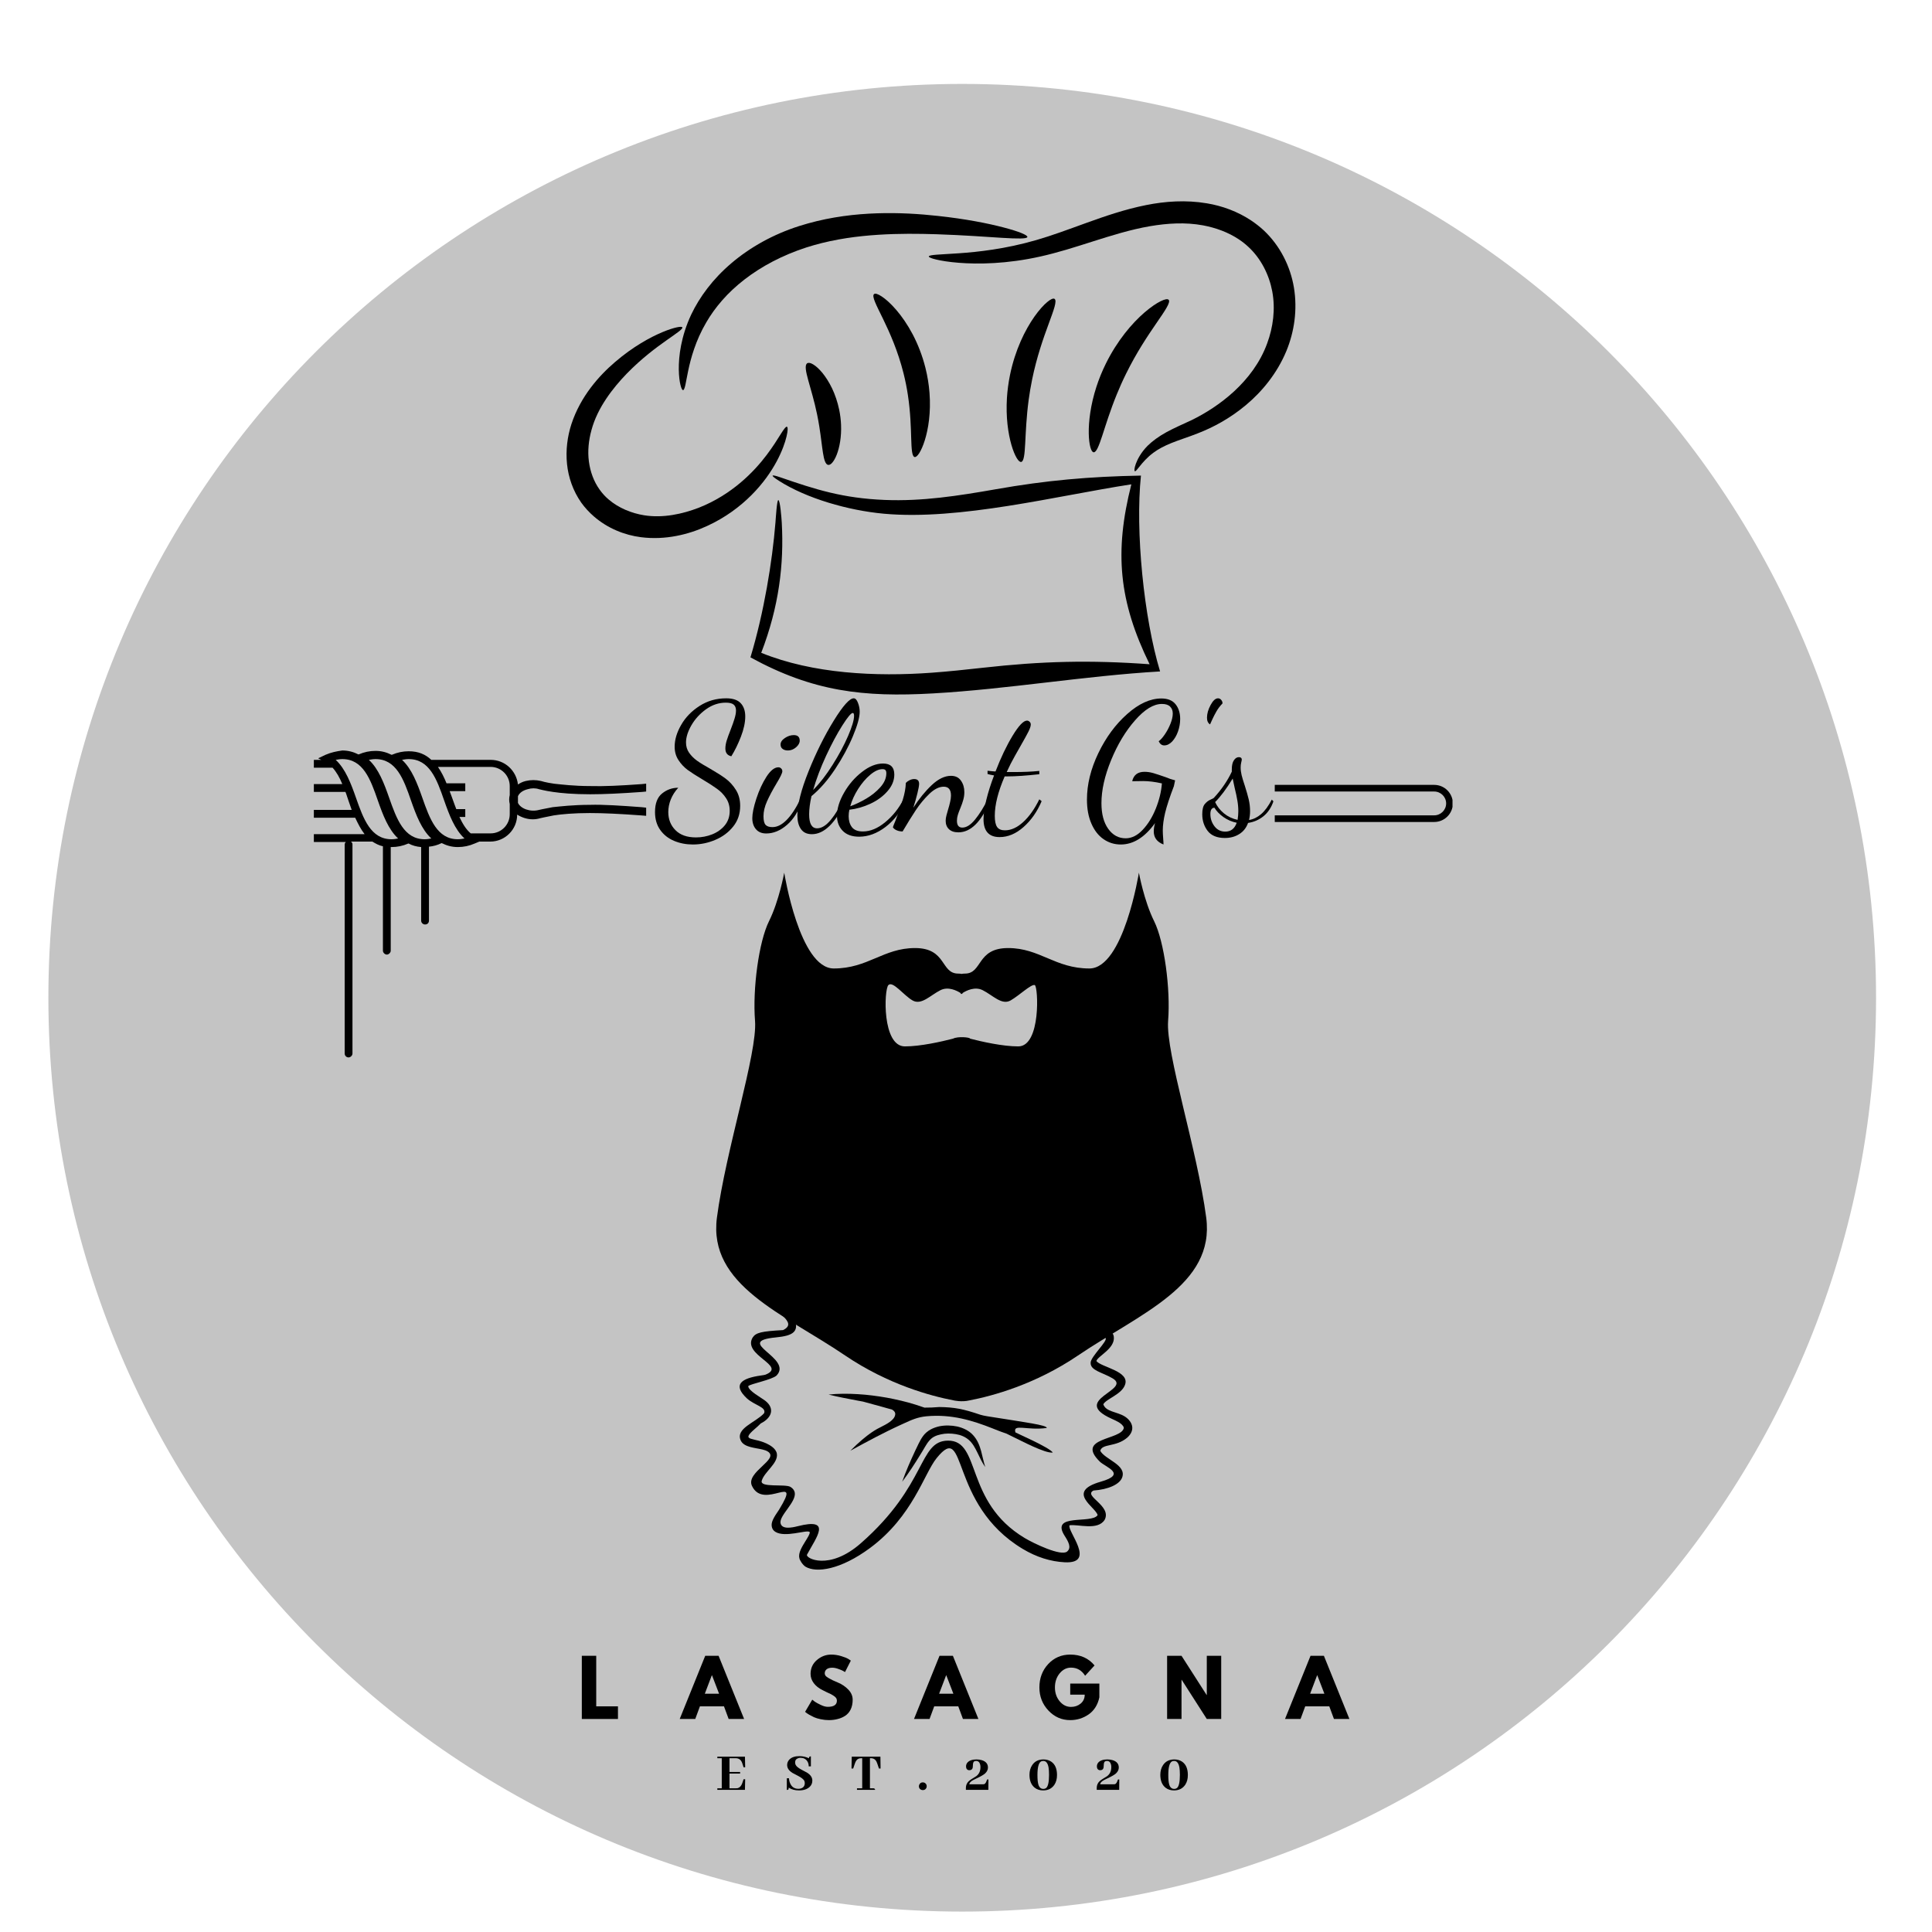 <svg xmlns="http://www.w3.org/2000/svg" xmlns:xlink="http://www.w3.org/1999/xlink" width="375" viewBox="0 0 375 375" height="375" version="1.0"><defs><clipPath id="g"><path d="M 139.016 169.309 L 234.266 169.309 L 234.266 272 L 139.016 272 Z M 139.016 169.309"/></clipPath><clipPath id="t"><path d="M 60.918 145.457 L 125.418 145.457 L 125.418 205.457 L 60.918 205.457 Z M 60.918 145.457"/></clipPath><clipPath id="u"><path d="M 180 39 L 251.504 39 L 251.504 92 L 180 92 Z M 180 39"/></clipPath><clipPath id="v"><path d="M 109.754 63 L 153 63 L 153 105 L 109.754 105 Z M 109.754 63"/></clipPath><clipPath id="w"><path d="M 247.43 149.281 L 281.93 149.281 L 281.93 163 L 247.43 163 Z M 247.43 149.281"/></clipPath><clipPath id="x"><path d="M 160 270 L 205 270 L 205 282 L 160 282 Z M 160 270"/></clipPath><clipPath id="y"><path d="M 154.871 229.461 L 228.871 254.117 L 206.586 321 L 132.586 296.348 Z M 154.871 229.461"/></clipPath><clipPath id="z"><path d="M 113.73 181.664 L 238.965 223.391 L 206.484 320.871 L 81.254 279.148 Z M 113.73 181.664"/></clipPath><clipPath id="A"><path d="M 143 249 L 220 249 L 220 305 L 143 305 Z M 143 249"/></clipPath><clipPath id="B"><path d="M 154.871 229.461 L 228.871 254.117 L 206.586 321 L 132.586 296.348 Z M 154.871 229.461"/></clipPath><clipPath id="C"><path d="M 113.73 181.664 L 238.965 223.391 L 206.484 320.871 L 81.254 279.148 Z M 113.73 181.664"/></clipPath><clipPath id="D"><path d="M 155.508 230.809 L 228.391 255.09 L 206.453 320.934 L 133.57 296.652 Z M 155.508 230.809"/></clipPath><clipPath id="E"><path d="M 155.508 230.809 L 228.371 255.082 L 206.453 320.871 L 133.59 296.594 Z M 155.508 230.809"/></clipPath><clipPath id="F"><path d="M 175 276 L 192 276 L 192 288 L 175 288 Z M 175 276"/></clipPath><clipPath id="G"><path d="M 154.871 229.461 L 228.871 254.117 L 206.586 321 L 132.586 296.348 Z M 154.871 229.461"/></clipPath><clipPath id="H"><path d="M 113.73 181.664 L 238.965 223.391 L 206.484 320.871 L 81.254 279.148 Z M 113.73 181.664"/></clipPath><clipPath id="I"><path d="M 132 229 L 180 229 L 180 272 L 132 272 Z M 132 229"/></clipPath><clipPath id="J"><path d="M 154.871 229.461 L 228.871 254.117 L 206.586 321 L 132.586 296.348 Z M 154.871 229.461"/></clipPath><clipPath id="K"><path d="M 113.73 181.664 L 238.965 223.391 L 206.484 320.871 L 81.254 279.148 Z M 113.73 181.664"/></clipPath><clipPath id="L"><path d="M 134 230 L 154 230 L 154 250 L 134 250 Z M 134 230"/></clipPath><clipPath id="M"><path d="M 154.871 229.461 L 228.871 254.117 L 206.586 321 L 132.586 296.348 Z M 154.871 229.461"/></clipPath><clipPath id="N"><path d="M 113.73 181.664 L 238.965 223.391 L 206.484 320.871 L 81.254 279.148 Z M 113.73 181.664"/></clipPath><clipPath id="O"><path d="M 132 229 L 148 229 L 148 235 L 132 235 Z M 132 229"/></clipPath><clipPath id="P"><path d="M 154.871 229.461 L 228.871 254.117 L 206.586 321 L 132.586 296.348 Z M 154.871 229.461"/></clipPath><clipPath id="Q"><path d="M 113.73 181.664 L 238.965 223.391 L 206.484 320.871 L 81.254 279.148 Z M 113.73 181.664"/></clipPath><g id="b"><path d="M 3.688 -12.266 L 3.688 -2.453 L 7.906 -2.453 L 7.906 0 L 0.891 0 L 0.891 -12.266 Z M 3.688 -12.266"/></g><g id="c"><path d="M 7.125 -12.266 L 12.078 0 L 9.078 0 L 8.172 -2.453 L 3.5 -2.453 L 2.594 0 L -0.422 0 L 4.531 -12.266 Z M 7.219 -4.906 L 5.844 -8.484 L 5.812 -8.484 L 4.453 -4.906 Z M 7.219 -4.906"/></g><g id="d"><path d="M 5.422 -12.5 C 6.078 -12.5 6.723 -12.398 7.359 -12.203 C 7.992 -12.016 8.469 -11.82 8.781 -11.625 L 9.219 -11.328 L 8.094 -9.109 C 8 -9.16 7.875 -9.234 7.719 -9.328 C 7.562 -9.422 7.266 -9.547 6.828 -9.703 C 6.391 -9.867 5.984 -9.953 5.609 -9.953 C 5.141 -9.953 4.781 -9.852 4.531 -9.656 C 4.281 -9.457 4.156 -9.188 4.156 -8.844 C 4.156 -8.676 4.211 -8.52 4.328 -8.375 C 4.441 -8.238 4.645 -8.086 4.938 -7.922 C 5.227 -7.754 5.484 -7.617 5.703 -7.516 C 5.922 -7.422 6.254 -7.273 6.703 -7.078 C 7.504 -6.742 8.18 -6.285 8.734 -5.703 C 9.297 -5.117 9.578 -4.461 9.578 -3.734 C 9.578 -3.023 9.453 -2.406 9.203 -1.875 C 8.953 -1.352 8.602 -0.941 8.156 -0.641 C 7.719 -0.348 7.227 -0.133 6.688 0 C 6.156 0.145 5.578 0.219 4.953 0.219 C 4.422 0.219 3.895 0.16 3.375 0.047 C 2.863 -0.055 2.43 -0.188 2.078 -0.344 C 1.734 -0.508 1.422 -0.672 1.141 -0.828 C 0.867 -0.992 0.664 -1.129 0.531 -1.234 L 0.344 -1.391 L 1.734 -3.75 C 1.859 -3.645 2.023 -3.516 2.234 -3.359 C 2.441 -3.211 2.812 -3.008 3.344 -2.75 C 3.875 -2.488 4.344 -2.359 4.75 -2.359 C 5.926 -2.359 6.516 -2.758 6.516 -3.562 C 6.516 -3.738 6.473 -3.895 6.391 -4.031 C 6.305 -4.176 6.156 -4.32 5.938 -4.469 C 5.727 -4.613 5.539 -4.727 5.375 -4.812 C 5.207 -4.895 4.938 -5.02 4.562 -5.188 C 4.195 -5.363 3.926 -5.5 3.75 -5.594 C 3.008 -5.957 2.43 -6.414 2.016 -6.969 C 1.609 -7.52 1.406 -8.113 1.406 -8.75 C 1.406 -9.844 1.812 -10.738 2.625 -11.438 C 3.445 -12.145 4.379 -12.5 5.422 -12.5 Z M 5.422 -12.5"/></g><g id="e"><path d="M 11.984 -6.875 L 11.984 -4.203 C 11.672 -2.742 10.977 -1.641 9.906 -0.891 C 8.832 -0.148 7.641 0.219 6.328 0.219 C 4.672 0.219 3.258 -0.398 2.094 -1.641 C 0.926 -2.879 0.344 -4.375 0.344 -6.125 C 0.344 -7.914 0.91 -9.426 2.047 -10.656 C 3.191 -11.883 4.617 -12.5 6.328 -12.5 C 8.316 -12.5 9.891 -11.797 11.047 -10.391 L 9.219 -8.391 C 8.562 -9.441 7.648 -9.969 6.484 -9.969 C 5.617 -9.969 4.879 -9.594 4.266 -8.844 C 3.66 -8.094 3.359 -7.188 3.359 -6.125 C 3.359 -5.082 3.66 -4.191 4.266 -3.453 C 4.879 -2.711 5.617 -2.344 6.484 -2.344 C 7.203 -2.344 7.82 -2.555 8.344 -2.984 C 8.875 -3.422 9.141 -4 9.141 -4.719 L 6.328 -4.719 L 6.328 -6.875 Z M 11.984 -6.875"/></g><g id="f"><path d="M 3.688 -7.609 L 3.688 0 L 0.891 0 L 0.891 -12.266 L 3.688 -12.266 L 8.562 -4.656 L 8.594 -4.656 L 8.594 -12.266 L 11.391 -12.266 L 11.391 0 L 8.594 0 L 3.719 -7.609 Z M 3.688 -7.609"/></g><g id="h"><path d="M 7.141 3.062 C 5.828 3.062 4.609 2.828 3.484 2.359 C 2.359 1.891 1.457 1.176 0.781 0.219 C 0.113 -0.727 -0.219 -1.879 -0.219 -3.234 C -0.219 -4.898 0.238 -6.102 1.156 -6.844 C 2.07 -7.582 3.117 -7.953 4.297 -7.953 C 3.66 -7.266 3.176 -6.508 2.844 -5.688 C 2.52 -4.875 2.359 -4.055 2.359 -3.234 C 2.359 -1.828 2.82 -0.656 3.75 0.281 C 4.676 1.219 6.004 1.688 7.734 1.688 C 8.836 1.688 9.883 1.488 10.875 1.094 C 11.875 0.695 12.691 0.113 13.328 -0.656 C 13.961 -1.438 14.281 -2.367 14.281 -3.453 C 14.281 -4.391 14.047 -5.211 13.578 -5.922 C 13.109 -6.641 12.52 -7.25 11.812 -7.75 C 11.113 -8.258 10.176 -8.863 9 -9.562 C 7.801 -10.27 6.844 -10.883 6.125 -11.406 C 5.414 -11.938 4.816 -12.578 4.328 -13.328 C 3.836 -14.078 3.594 -14.941 3.594 -15.922 C 3.594 -17.285 4.016 -18.695 4.859 -20.156 C 5.703 -21.625 6.891 -22.848 8.422 -23.828 C 9.953 -24.816 11.68 -25.312 13.609 -25.312 C 14.898 -25.312 15.836 -24.992 16.422 -24.359 C 17.004 -23.734 17.297 -22.879 17.297 -21.797 C 17.297 -20.629 17.016 -19.316 16.453 -17.859 C 15.891 -16.41 15.27 -15.145 14.594 -14.062 C 13.82 -14.227 13.438 -14.734 13.438 -15.578 C 13.438 -16.023 13.52 -16.531 13.688 -17.094 C 13.863 -17.656 14.117 -18.359 14.453 -19.203 C 14.805 -20.109 15.066 -20.848 15.234 -21.422 C 15.41 -22.004 15.5 -22.516 15.5 -22.953 C 15.5 -23.453 15.352 -23.828 15.062 -24.078 C 14.77 -24.336 14.258 -24.469 13.531 -24.469 C 12.156 -24.469 10.875 -24.039 9.688 -23.188 C 8.5 -22.332 7.551 -21.297 6.844 -20.078 C 6.145 -18.859 5.797 -17.742 5.797 -16.734 C 5.797 -15.984 6 -15.316 6.406 -14.734 C 6.82 -14.148 7.332 -13.641 7.938 -13.203 C 8.551 -12.766 9.383 -12.254 10.438 -11.672 C 11.707 -10.941 12.727 -10.289 13.5 -9.719 C 14.27 -9.145 14.93 -8.414 15.484 -7.531 C 16.035 -6.656 16.312 -5.625 16.312 -4.438 C 16.312 -2.883 15.859 -1.547 14.953 -0.422 C 14.055 0.703 12.906 1.562 11.5 2.156 C 10.094 2.758 8.641 3.062 7.141 3.062 Z M 7.141 3.062"/></g><g id="i"><path d="M 6.75 -15.188 C 6.332 -15.188 5.988 -15.285 5.719 -15.484 C 5.445 -15.68 5.312 -15.969 5.312 -16.344 C 5.312 -16.812 5.594 -17.234 6.156 -17.609 C 6.719 -17.984 7.289 -18.172 7.875 -18.172 C 8.645 -18.172 9.031 -17.812 9.031 -17.094 C 9.031 -16.645 8.789 -16.211 8.312 -15.797 C 7.832 -15.391 7.312 -15.188 6.75 -15.188 Z M 2.531 0.922 C 1.664 0.922 1 0.645 0.531 0.094 C 0.062 -0.457 -0.172 -1.172 -0.172 -2.047 C -0.172 -2.953 0.086 -4.211 0.609 -5.828 C 1.141 -7.453 1.797 -8.875 2.578 -10.094 C 3.367 -11.312 4.141 -11.922 4.891 -11.922 C 5.098 -11.922 5.273 -11.848 5.422 -11.703 C 5.578 -11.566 5.656 -11.379 5.656 -11.141 C 5.656 -10.816 5.281 -10.035 4.531 -8.797 C 3.758 -7.504 3.145 -6.348 2.688 -5.328 C 2.227 -4.305 2 -3.336 2 -2.422 C 2 -1.609 2.133 -1.051 2.406 -0.75 C 2.676 -0.457 3.117 -0.312 3.734 -0.312 C 5.555 -0.312 7.359 -2.109 9.141 -5.703 L 9.453 -5.344 C 8.797 -3.375 7.828 -1.836 6.547 -0.734 C 5.273 0.367 3.938 0.922 2.531 0.922 Z M 2.531 0.922"/></g><g id="j"><path d="M 2.922 1.062 C 1.961 1.062 1.254 0.727 0.797 0.062 C 0.336 -0.594 0.109 -1.469 0.109 -2.562 C 0.109 -4.676 0.832 -7.539 2.281 -11.156 C 3.738 -14.781 5.363 -18.047 7.156 -20.953 C 8.945 -23.859 10.242 -25.312 11.047 -25.312 C 11.367 -25.312 11.641 -25.023 11.859 -24.453 C 12.086 -23.879 12.203 -23.301 12.203 -22.719 C 12.203 -21.633 11.758 -20.039 10.875 -17.938 C 10 -15.844 8.848 -13.719 7.422 -11.562 C 5.992 -9.406 4.469 -7.66 2.844 -6.328 C 2.539 -4.973 2.391 -3.789 2.391 -2.781 C 2.391 -0.977 2.906 -0.078 3.938 -0.078 C 4.801 -0.078 5.688 -0.625 6.594 -1.719 C 7.5 -2.82 8.301 -4.148 9 -5.703 L 9.531 -5.422 C 7.508 -1.098 5.305 1.062 2.922 1.062 Z M 3.172 -7.531 C 4.453 -8.812 5.707 -10.43 6.938 -12.391 C 8.176 -14.348 9.18 -16.223 9.953 -18.016 C 10.723 -19.805 11.109 -21.102 11.109 -21.906 C 11.109 -22.281 11.023 -22.469 10.859 -22.469 C 10.535 -22.469 9.863 -21.664 8.844 -20.062 C 7.82 -18.457 6.77 -16.492 5.688 -14.172 C 4.613 -11.848 3.773 -9.633 3.172 -7.531 Z M 3.172 -7.531"/></g><g id="k"><path d="M 3.797 1.547 C 2.41 1.547 1.348 1.164 0.609 0.406 C -0.129 -0.352 -0.5 -1.332 -0.5 -2.531 C -0.5 -3.914 -0.039 -5.406 0.875 -7 C 1.789 -8.594 2.945 -9.93 4.344 -11.016 C 5.738 -12.109 7.102 -12.656 8.438 -12.656 C 9.895 -12.656 10.625 -11.941 10.625 -10.516 C 10.625 -9.367 10.188 -8.297 9.312 -7.297 C 8.445 -6.297 7.332 -5.477 5.969 -4.844 C 4.613 -4.219 3.258 -3.832 1.906 -3.688 C 1.812 -3.289 1.766 -2.867 1.766 -2.422 C 1.766 -1.578 1.973 -0.875 2.391 -0.312 C 2.816 0.25 3.531 0.531 4.531 0.531 C 5.969 0.531 7.41 -0.066 8.859 -1.266 C 10.316 -2.461 11.5 -3.941 12.406 -5.703 L 12.828 -5.375 C 11.891 -3.289 10.586 -1.613 8.922 -0.344 C 7.266 0.914 5.555 1.547 3.797 1.547 Z M 2.078 -4.359 C 3.055 -4.711 4.082 -5.203 5.156 -5.828 C 6.238 -6.461 7.16 -7.207 7.922 -8.062 C 8.691 -8.926 9.078 -9.828 9.078 -10.766 C 9.078 -11.047 9.02 -11.25 8.906 -11.375 C 8.801 -11.5 8.609 -11.562 8.328 -11.562 C 7.609 -11.562 6.816 -11.195 5.953 -10.469 C 5.098 -9.75 4.312 -8.828 3.594 -7.703 C 2.883 -6.578 2.379 -5.461 2.078 -4.359 Z M 2.078 -4.359"/></g><g id="l"><path d="M 11.359 0.703 C 10.555 0.703 9.941 0.492 9.516 0.078 C 9.098 -0.328 8.891 -0.867 8.891 -1.547 C 8.891 -1.848 8.941 -2.203 9.047 -2.609 C 9.16 -3.023 9.273 -3.43 9.391 -3.828 C 9.523 -4.254 9.645 -4.703 9.75 -5.172 C 9.863 -5.641 9.922 -6.062 9.922 -6.438 C 9.922 -7.582 9.453 -8.156 8.516 -8.156 C 7.617 -8.156 6.68 -7.688 5.703 -6.75 C 4.734 -5.812 3.867 -4.77 3.109 -3.625 C 2.348 -2.477 1.488 -1.094 0.531 0.531 C 0.125 0.531 -0.238 0.461 -0.562 0.328 C -0.895 0.203 -1.156 0.008 -1.344 -0.25 C -1.344 -0.363 -1.188 -0.785 -0.875 -1.516 C -0.289 -3.016 0.188 -4.379 0.562 -5.609 C 0.938 -6.836 1.133 -7.93 1.156 -8.891 C 1.32 -9.078 1.555 -9.25 1.859 -9.406 C 2.172 -9.562 2.477 -9.641 2.781 -9.641 C 3.414 -9.641 3.734 -9.332 3.734 -8.719 C 3.734 -8.363 3.625 -7.75 3.406 -6.875 C 3.195 -6 2.93 -5.066 2.609 -4.078 C 3.734 -5.816 4.926 -7.281 6.188 -8.469 C 7.457 -9.664 8.703 -10.266 9.922 -10.266 C 10.785 -10.266 11.43 -9.953 11.859 -9.328 C 12.297 -8.711 12.516 -7.973 12.516 -7.109 C 12.516 -6.586 12.445 -6.094 12.312 -5.625 C 12.188 -5.156 12 -4.617 11.75 -4.016 C 11.531 -3.492 11.363 -3.047 11.25 -2.672 C 11.133 -2.297 11.078 -1.922 11.078 -1.547 C 11.078 -0.66 11.426 -0.219 12.125 -0.219 C 12.926 -0.219 13.754 -0.742 14.609 -1.797 C 15.461 -2.848 16.273 -4.148 17.047 -5.703 L 17.438 -5.234 C 15.75 -1.273 13.723 0.703 11.359 0.703 Z M 11.359 0.703"/></g><g id="m"><path d="M 2.984 1.625 C 0.898 1.625 -0.141 0.461 -0.141 -1.859 C -0.141 -2.867 0.039 -4.117 0.406 -5.609 C 0.77 -7.098 1.27 -8.676 1.906 -10.344 C 1.344 -10.438 0.922 -10.531 0.641 -10.625 L 0.641 -11.25 C 1.484 -11.156 2 -11.109 2.188 -11.109 C 3.219 -13.785 4.32 -16.098 5.5 -18.047 C 6.688 -20.004 7.617 -20.984 8.297 -20.984 C 8.484 -20.984 8.648 -20.91 8.797 -20.766 C 8.953 -20.629 9.031 -20.445 9.031 -20.219 C 9.031 -19.914 8.883 -19.469 8.594 -18.875 C 8.301 -18.289 7.805 -17.391 7.109 -16.172 C 6.984 -15.941 6.613 -15.289 6 -14.219 C 5.395 -13.156 4.848 -12.082 4.359 -11 L 5.656 -11 C 7.602 -11 9.281 -11.07 10.688 -11.219 L 10.688 -10.578 C 8.133 -10.297 6.07 -10.156 4.5 -10.156 L 3.969 -10.156 C 2.688 -7.207 2.047 -4.656 2.047 -2.5 C 2.047 -1.488 2.195 -0.766 2.5 -0.328 C 2.801 0.098 3.305 0.312 4.016 0.312 C 5.203 0.312 6.379 -0.219 7.547 -1.281 C 8.723 -2.352 9.77 -3.828 10.688 -5.703 L 11.141 -5.344 C 10.273 -3.301 9.102 -1.629 7.625 -0.328 C 6.156 0.973 4.609 1.625 2.984 1.625 Z M 2.984 1.625"/></g><g id="o"><path d="M 7.344 3.062 C 6.102 3.062 4.984 2.711 3.984 2.016 C 2.992 1.328 2.211 0.32 1.641 -1 C 1.066 -2.32 0.781 -3.875 0.781 -5.656 C 0.781 -8.594 1.516 -11.594 2.984 -14.656 C 4.461 -17.727 6.332 -20.266 8.594 -22.266 C 10.852 -24.273 13.062 -25.281 15.219 -25.281 C 16.469 -25.281 17.391 -24.906 17.984 -24.156 C 18.578 -23.406 18.875 -22.457 18.875 -21.312 C 18.875 -20.488 18.734 -19.676 18.453 -18.875 C 18.172 -18.082 17.789 -17.43 17.312 -16.922 C 16.832 -16.422 16.32 -16.172 15.781 -16.172 C 15.312 -16.172 14.953 -16.441 14.703 -16.984 C 15.047 -17.211 15.438 -17.645 15.875 -18.281 C 16.312 -18.914 16.68 -19.609 16.984 -20.359 C 17.285 -21.109 17.438 -21.773 17.438 -22.359 C 17.438 -22.922 17.266 -23.367 16.922 -23.703 C 16.586 -24.047 16.055 -24.219 15.328 -24.219 C 13.711 -24.219 11.977 -23.16 10.125 -21.047 C 8.27 -18.941 6.719 -16.363 5.469 -13.312 C 4.219 -10.27 3.594 -7.484 3.594 -4.953 C 3.594 -2.867 4.031 -1.211 4.906 0.016 C 5.781 1.242 6.91 1.859 8.297 1.859 C 9.473 1.859 10.578 1.305 11.609 0.203 C 12.641 -0.891 13.488 -2.27 14.156 -3.938 C 14.82 -5.602 15.211 -7.223 15.328 -8.797 C 13.973 -9.098 12.766 -9.25 11.703 -9.25 L 9.562 -9.219 C 9.844 -10.438 10.641 -11.047 11.953 -11.047 C 12.516 -11.047 13.082 -10.961 13.656 -10.797 C 14.227 -10.629 15.02 -10.367 16.031 -10.016 C 16.613 -9.766 17.234 -9.555 17.891 -9.391 L 17.656 -8.266 C 16.832 -6.109 16.266 -4.379 15.953 -3.078 C 15.648 -1.773 15.5 -0.645 15.5 0.312 C 15.5 0.688 15.523 1.227 15.578 1.938 C 15.617 2.406 15.641 2.781 15.641 3.062 C 14.379 2.57 13.75 1.727 13.75 0.531 C 13.75 0.008 13.832 -0.531 14 -1.094 C 12 1.676 9.781 3.062 7.344 3.062 Z M 7.344 3.062"/></g><g id="p"><path d="M 5.203 -20.25 C 4.805 -20.488 4.609 -20.922 4.609 -21.547 C 4.609 -22.328 4.844 -23.148 5.312 -24.016 C 5.781 -24.879 6.258 -25.312 6.75 -25.312 C 6.988 -25.312 7.191 -25.211 7.359 -25.016 C 7.535 -24.816 7.625 -24.586 7.625 -24.328 C 7.133 -23.816 6.738 -23.297 6.438 -22.766 C 6.133 -22.234 5.875 -21.727 5.656 -21.25 C 5.445 -20.77 5.297 -20.438 5.203 -20.25 Z M 5.203 -20.25"/></g><g id="q"><path d="M 3.688 1.797 C 2.164 1.797 1.051 1.336 0.344 0.422 C -0.352 -0.492 -0.703 -1.57 -0.703 -2.812 C -0.703 -3.75 -0.535 -4.41 -0.203 -4.797 C 0.117 -5.18 0.473 -5.457 0.859 -5.625 C 1.242 -5.789 1.473 -5.91 1.547 -5.984 C 3.047 -7.617 4.207 -9.316 5.031 -11.078 L 5.031 -11.5 C 5.031 -12.289 5.164 -12.883 5.438 -13.281 C 5.707 -13.688 6.031 -13.891 6.406 -13.891 C 6.594 -13.891 6.734 -13.848 6.828 -13.766 C 6.922 -13.68 6.969 -13.57 6.969 -13.438 C 6.969 -13.344 6.93 -13.145 6.859 -12.844 C 6.785 -12.551 6.75 -12.234 6.75 -11.891 C 6.75 -11.422 6.812 -10.922 6.938 -10.391 C 7.07 -9.859 7.281 -9.172 7.562 -8.328 C 7.883 -7.328 8.133 -6.453 8.312 -5.703 C 8.488 -4.953 8.578 -4.188 8.578 -3.406 C 8.578 -2.801 8.508 -2.227 8.375 -1.688 C 9.219 -1.832 10 -2.211 10.719 -2.828 C 11.445 -3.453 12.141 -4.395 12.797 -5.656 L 13.109 -5.312 C 12.691 -4.094 12.047 -3.129 11.172 -2.422 C 10.305 -1.723 9.312 -1.289 8.188 -1.125 C 7.844 -0.164 7.27 0.555 6.469 1.047 C 5.676 1.547 4.75 1.797 3.688 1.797 Z M 6.156 -1.719 C 6.25 -2.332 6.297 -2.883 6.297 -3.375 C 6.297 -4.082 6.234 -4.785 6.109 -5.484 C 5.992 -6.191 5.82 -7 5.594 -7.906 C 5.383 -8.844 5.254 -9.453 5.203 -9.734 C 4.004 -7.766 2.867 -6.242 1.797 -5.172 C 2.172 -4.348 2.738 -3.617 3.5 -2.984 C 4.258 -2.359 5.145 -1.938 6.156 -1.719 Z M 3.766 0.562 C 4.836 0.562 5.578 -0.008 5.984 -1.156 C 5.047 -1.344 4.188 -1.711 3.406 -2.266 C 2.633 -2.816 2.051 -3.422 1.656 -4.078 C 1.133 -4.055 0.875 -3.645 0.875 -2.844 C 0.875 -1.957 1.141 -1.164 1.672 -0.469 C 2.203 0.219 2.898 0.562 3.766 0.562 Z M 3.766 0.562"/></g><g id="R"><path d="M 5.625 -4.375 L 5.578 -6.438 L 0.219 -6.438 L 0.219 -6.141 L 1.078 -6.141 L 1.078 -0.297 L 0.219 -0.297 L 0.219 0 L 5.578 0 L 5.625 -2.062 L 5.312 -2.062 L 5.062 -1.312 C 4.875 -0.77 4.578 -0.441 4.172 -0.328 C 4.047 -0.305 3.914 -0.297 3.781 -0.297 L 2.578 -0.297 L 2.578 -3.156 L 4.641 -3.156 L 4.641 -3.469 L 2.578 -3.469 L 2.578 -6.141 L 3.781 -6.141 C 4.375 -6.141 4.781 -5.863 5 -5.312 C 5.031 -5.25 5.055 -5.18 5.078 -5.109 L 5.312 -4.375 Z M 5.625 -4.375"/></g><g id="S"><path d="M 5.547 -1.797 C 5.547 -2.391 5.219 -2.895 4.562 -3.312 C 4.477 -3.363 4.102 -3.566 3.438 -3.922 C 2.844 -4.234 2.469 -4.539 2.312 -4.844 C 2.238 -5 2.203 -5.16 2.203 -5.328 C 2.203 -5.742 2.41 -6.02 2.828 -6.156 C 2.961 -6.195 3.102 -6.219 3.25 -6.219 C 3.832 -6.219 4.27 -6 4.562 -5.562 C 4.75 -5.281 4.844 -4.945 4.844 -4.562 L 5.266 -4.562 L 5.266 -6.5 C 5.066 -6.5 4.945 -6.43 4.906 -6.297 C 4.906 -6.242 4.906 -6.188 4.906 -6.125 C 4.312 -6.406 3.688 -6.547 3.031 -6.547 C 2.164 -6.547 1.516 -6.32 1.078 -5.875 C 0.797 -5.57 0.656 -5.223 0.656 -4.828 C 0.656 -4.234 0.992 -3.723 1.672 -3.297 C 1.754 -3.242 2.141 -3.039 2.828 -2.688 C 3.441 -2.363 3.828 -2.055 3.984 -1.766 C 4.047 -1.617 4.078 -1.469 4.078 -1.312 C 4.078 -0.801 3.848 -0.461 3.391 -0.297 C 3.223 -0.234 3.039 -0.203 2.844 -0.203 C 2.082 -0.203 1.551 -0.551 1.25 -1.25 C 1.113 -1.539 1.035 -1.875 1.016 -2.25 L 0.594 -2.25 L 0.594 0.016 C 0.781 0.016 0.895 -0.039 0.938 -0.156 C 0.945 -0.219 0.953 -0.312 0.953 -0.438 C 1.504 -0.07 2.172 0.109 2.953 0.109 C 3.859 0.109 4.555 -0.125 5.047 -0.594 C 5.379 -0.914 5.547 -1.316 5.547 -1.797 Z M 5.547 -1.797"/></g><g id="T"><path d="M 4.75 0 C 4.707 -0.176 4.613 -0.273 4.469 -0.297 L 3.734 -0.297 L 3.734 -6.141 L 3.922 -6.141 C 4.43 -6.141 4.797 -5.91 5.016 -5.453 C 5.055 -5.359 5.102 -5.242 5.156 -5.109 L 5.484 -4.141 L 5.797 -4.141 L 5.766 -6.438 L 0.203 -6.438 L 0.156 -4.141 L 0.484 -4.141 L 0.812 -5.109 C 0.969 -5.566 1.172 -5.863 1.422 -6 C 1.598 -6.094 1.805 -6.141 2.047 -6.141 L 2.234 -6.141 L 2.234 -0.297 L 1.219 -0.297 L 1.219 0 Z M 4.75 0"/></g><g id="U"><path d="M 1.781 -0.703 C 1.781 -0.992 1.645 -1.219 1.375 -1.375 C 1.258 -1.426 1.141 -1.453 1.016 -1.453 C 0.711 -1.453 0.492 -1.316 0.359 -1.047 C 0.297 -0.93 0.266 -0.816 0.266 -0.703 C 0.266 -0.391 0.398 -0.164 0.672 -0.031 C 0.785 0.02 0.898 0.047 1.016 0.047 C 1.328 0.047 1.551 -0.078 1.688 -0.328 C 1.75 -0.441 1.781 -0.566 1.781 -0.703 Z M 1.781 -0.703"/></g><g id="V"><path d="M 1 -1.078 C 1 -1.367 1.27 -1.656 1.812 -1.938 C 1.945 -2.008 2.16 -2.113 2.453 -2.25 C 3.254 -2.625 3.797 -2.941 4.078 -3.203 C 4.43 -3.547 4.609 -3.922 4.609 -4.328 C 4.609 -5.047 4.207 -5.523 3.406 -5.766 C 3.094 -5.859 2.754 -5.906 2.391 -5.906 C 1.586 -5.906 1.004 -5.707 0.641 -5.312 C 0.453 -5.094 0.359 -4.844 0.359 -4.562 C 0.359 -4.188 0.492 -3.945 0.766 -3.844 C 0.836 -3.82 0.91 -3.812 0.984 -3.812 C 1.367 -3.812 1.594 -3.984 1.656 -4.328 C 1.664 -4.422 1.676 -4.555 1.688 -4.734 C 1.695 -5.129 1.766 -5.379 1.891 -5.484 C 1.992 -5.566 2.133 -5.609 2.312 -5.609 C 2.727 -5.609 2.992 -5.363 3.109 -4.875 C 3.141 -4.727 3.156 -4.578 3.156 -4.422 C 3.156 -3.648 2.883 -3.062 2.344 -2.656 C 2.25 -2.582 1.945 -2.395 1.438 -2.094 C 0.957 -1.801 0.645 -1.488 0.5 -1.156 C 0.383 -0.914 0.328 -0.633 0.328 -0.312 L 0.328 0 L 4.688 0 L 4.703 -2.016 L 4.453 -2.016 L 4.266 -1.547 C 4.148 -1.285 4.004 -1.133 3.828 -1.094 C 3.754 -1.082 3.633 -1.078 3.469 -1.078 Z M 1 -1.078"/></g><g id="W"><path d="M 3.094 -5.906 C 2.125 -5.906 1.395 -5.539 0.906 -4.812 C 0.551 -4.281 0.375 -3.648 0.375 -2.922 C 0.375 -1.773 0.723 -0.93 1.422 -0.391 C 1.867 -0.055 2.406 0.109 3.031 0.109 C 3.988 0.109 4.719 -0.258 5.219 -1 C 5.551 -1.508 5.719 -2.133 5.719 -2.875 C 5.719 -4.094 5.348 -4.957 4.609 -5.469 C 4.18 -5.758 3.676 -5.906 3.094 -5.906 Z M 3.062 -0.188 C 2.582 -0.188 2.258 -0.477 2.094 -1.062 C 1.977 -1.477 1.922 -2.082 1.922 -2.875 C 1.922 -4.332 2.145 -5.207 2.594 -5.5 C 2.719 -5.57 2.875 -5.609 3.062 -5.609 C 3.594 -5.609 3.93 -5.188 4.078 -4.344 C 4.141 -3.969 4.172 -3.492 4.172 -2.922 C 4.172 -1.555 3.992 -0.711 3.641 -0.391 C 3.484 -0.254 3.289 -0.188 3.062 -0.188 Z M 3.062 -0.188"/></g></defs><path fill="#C4C4C4" d="M 186.766 16.289 C 88.805 16.289 9.391 95.703 9.391 193.664 C 9.391 291.625 88.805 371.039 186.766 371.039 C 284.727 371.039 364.141 291.625 364.141 193.664 C 364.141 95.703 284.727 16.289 186.766 16.289 Z M 186.766 16.289"/><g><use x="186.772" y="292.049" xmlns:xlink="http://www.w3.org/1999/xlink" xlink:href="#a" xlink:type="simple" xlink:actuate="onLoad" xlink:show="embed"/></g><g><use x="112.039" y="333.654" xmlns:xlink="http://www.w3.org/1999/xlink" xlink:href="#b" xlink:type="simple" xlink:actuate="onLoad" xlink:show="embed"/></g><g><use x="132.353" y="333.654" xmlns:xlink="http://www.w3.org/1999/xlink" xlink:href="#c" xlink:type="simple" xlink:actuate="onLoad" xlink:show="embed"/></g><g><use x="155.925" y="333.654" xmlns:xlink="http://www.w3.org/1999/xlink" xlink:href="#d" xlink:type="simple" xlink:actuate="onLoad" xlink:show="embed"/></g><g><use x="177.83" y="333.654" xmlns:xlink="http://www.w3.org/1999/xlink" xlink:href="#c" xlink:type="simple" xlink:actuate="onLoad" xlink:show="embed"/></g><g><use x="201.402" y="333.654" xmlns:xlink="http://www.w3.org/1999/xlink" xlink:href="#e" xlink:type="simple" xlink:actuate="onLoad" xlink:show="embed"/></g><g><use x="225.644" y="333.654" xmlns:xlink="http://www.w3.org/1999/xlink" xlink:href="#f" xlink:type="simple" xlink:actuate="onLoad" xlink:show="embed"/></g><g><use x="249.842" y="333.654" xmlns:xlink="http://www.w3.org/1999/xlink" xlink:href="#c" xlink:type="simple" xlink:actuate="onLoad" xlink:show="embed"/></g><g clip-path="url(#g)"><path d="M 234.125 236.328 C 232.398 223.191 226.238 204.348 226.73 198.148 C 227.223 191.949 225.988 182.773 224.02 178.809 C 222.047 174.844 221.059 169.387 221.059 169.387 C 221.059 169.387 218.102 187.98 211.449 187.98 C 204.789 187.98 201.832 184.016 195.672 184.016 C 189.508 184.016 190.742 188.973 187.289 188.973 C 187.039 188.973 186.828 188.996 186.641 189.035 C 186.453 188.996 186.238 188.973 185.992 188.973 C 182.539 188.973 183.773 184.016 177.609 184.016 C 171.445 184.016 168.488 187.98 161.832 187.98 C 155.18 187.98 152.219 169.387 152.219 169.387 C 152.219 169.387 151.234 174.844 149.262 178.809 C 147.289 182.777 146.059 191.949 146.551 198.148 C 147.043 204.348 140.879 223.191 139.156 236.328 C 137.43 249.473 151.973 254.926 164.051 263.105 C 172.375 268.742 180.691 270.969 185.066 271.805 C 185.066 271.805 186.648 272.199 188.215 271.805 C 192.586 270.969 200.906 268.742 209.227 263.105 C 221.309 254.926 235.852 249.473 234.125 236.328 Z M 197.645 203.105 C 194.621 203.105 190.574 202.188 188.297 201.602 C 188.27 201.324 185.867 201.125 184.984 201.602 C 182.707 202.188 178.66 203.105 175.637 203.105 C 171.199 203.105 171.57 192.074 172.434 191.203 C 173.297 190.336 175.391 193.188 177.117 194.18 C 178.844 195.172 180.566 193.188 182.539 192.195 C 184.062 191.43 185.73 192.289 186.41 192.723 C 186.496 192.859 186.551 192.941 186.551 192.941 C 186.551 192.941 186.582 192.914 186.641 192.875 C 186.699 192.914 186.73 192.941 186.73 192.941 C 186.73 192.941 186.785 192.859 186.871 192.723 C 187.551 192.289 189.219 191.43 190.742 192.195 C 192.715 193.188 194.438 195.172 196.164 194.18 C 197.887 193.188 200.172 190.957 200.848 191.203 C 201.523 191.453 202.082 203.105 197.645 203.105 Z M 197.645 203.105"/></g><g><use x="127.356" y="160.854" xmlns:xlink="http://www.w3.org/1999/xlink" xlink:href="#h" xlink:type="simple" xlink:actuate="onLoad" xlink:show="embed"/></g><g><use x="146.194" y="160.854" xmlns:xlink="http://www.w3.org/1999/xlink" xlink:href="#i" xlink:type="simple" xlink:actuate="onLoad" xlink:show="embed"/></g><g><use x="154.664" y="160.854" xmlns:xlink="http://www.w3.org/1999/xlink" xlink:href="#j" xlink:type="simple" xlink:actuate="onLoad" xlink:show="embed"/></g><g><use x="162.959" y="160.854" xmlns:xlink="http://www.w3.org/1999/xlink" xlink:href="#k" xlink:type="simple" xlink:actuate="onLoad" xlink:show="embed"/></g><g><use x="174.663" y="160.854" xmlns:xlink="http://www.w3.org/1999/xlink" xlink:href="#l" xlink:type="simple" xlink:actuate="onLoad" xlink:show="embed"/></g><g><use x="191.041" y="160.854" xmlns:xlink="http://www.w3.org/1999/xlink" xlink:href="#m" xlink:type="simple" xlink:actuate="onLoad" xlink:show="embed"/></g><g><use x="201.057" y="160.854" xmlns:xlink="http://www.w3.org/1999/xlink" xlink:href="#n" xlink:type="simple" xlink:actuate="onLoad" xlink:show="embed"/></g><g><use x="210.196" y="160.854" xmlns:xlink="http://www.w3.org/1999/xlink" xlink:href="#o" xlink:type="simple" xlink:actuate="onLoad" xlink:show="embed"/></g><g><use x="229.667" y="160.854" xmlns:xlink="http://www.w3.org/1999/xlink" xlink:href="#p" xlink:type="simple" xlink:actuate="onLoad" xlink:show="embed"/></g><g><use x="234.06" y="160.854" xmlns:xlink="http://www.w3.org/1999/xlink" xlink:href="#q" xlink:type="simple" xlink:actuate="onLoad" xlink:show="embed"/></g><g><use x="187.265" y="119.221" xmlns:xlink="http://www.w3.org/1999/xlink" xlink:href="#r" xlink:type="simple" xlink:actuate="onLoad" xlink:show="embed"/></g><g><use x="187.005" y="189.276" xmlns:xlink="http://www.w3.org/1999/xlink" xlink:href="#s" xlink:type="simple" xlink:actuate="onLoad" xlink:show="embed"/></g><g clip-path="url(#t)"><path d="M 124.547 156.672 C 120.457 156.371 117.121 156.141 114.473 156.219 C 111.289 156.219 108.789 156.52 107.273 156.672 C 105.609 156.977 104.625 157.203 104.625 157.203 C 102.957 157.66 101.062 156.977 100.535 155.84 L 100.535 154.547 C 100.836 153.863 101.52 153.41 102.426 153.184 C 103.184 152.953 103.941 152.953 104.625 153.184 C 104.699 153.184 105.684 153.484 107.352 153.715 C 108.867 153.941 111.289 154.168 114.547 154.168 C 117.199 154.168 120.457 154.016 124.621 153.715 C 126.137 153.562 127.652 153.41 129.168 153.258 L 129.016 151.738 C 127.5 151.891 125.984 152.043 124.547 152.195 C 120.379 152.5 117.121 152.652 114.547 152.574 C 111.441 152.574 109.016 152.27 107.578 152.121 C 105.91 151.891 105.004 151.59 105.004 151.59 C 104.02 151.359 103.031 151.359 102.047 151.59 C 101.441 151.738 100.988 151.969 100.535 152.27 C 100.23 149.613 98.035 147.488 95.23 147.488 L 83.719 147.488 C 82.582 146.426 81.219 145.82 79.324 145.82 C 78.188 145.82 77.125 146.047 76.066 146.504 L 75.992 146.504 C 75.082 146.047 74.098 145.746 72.887 145.746 C 71.75 145.746 70.688 145.973 69.629 146.426 L 69.551 146.426 C 68.645 145.973 67.656 145.668 66.445 145.668 C 65.309 145.82 64.25 146.047 63.188 146.504 L 61.75 147.188 L 62.355 147.488 L 60.918 147.488 L 60.918 149.008 L 64.551 149.008 C 65.309 149.844 65.914 150.906 66.445 152.195 L 60.918 152.195 L 60.918 153.715 L 67.051 153.715 C 67.281 154.246 67.43 154.852 67.656 155.457 C 67.887 156.066 68.035 156.598 68.266 157.203 L 60.918 157.203 L 60.918 158.723 L 68.945 158.723 C 69.477 159.859 70.008 160.922 70.766 161.91 L 60.918 161.91 L 60.918 163.43 L 67.129 163.43 C 66.977 163.578 66.902 163.73 66.902 163.961 L 66.902 204.488 C 66.902 204.867 67.203 205.246 67.656 205.246 C 68.035 205.246 68.414 204.867 68.414 204.488 L 68.414 163.883 C 68.414 163.656 68.266 163.43 68.113 163.352 L 72.277 163.352 C 72.887 163.73 73.566 164.109 74.324 164.262 L 74.324 184.527 C 74.324 184.906 74.703 185.285 75.082 185.285 C 75.461 185.285 75.84 184.906 75.84 184.527 L 75.84 164.414 C 75.914 164.414 75.992 164.414 75.992 164.414 C 77.125 164.414 78.188 164.188 79.246 163.73 L 79.324 163.73 C 80.004 164.109 80.84 164.34 81.746 164.414 L 81.746 178.684 C 81.746 179.137 82.125 179.441 82.504 179.441 C 82.961 179.441 83.262 179.137 83.262 178.684 L 83.262 164.34 C 84.094 164.262 84.93 164.035 85.688 163.656 L 85.762 163.656 C 86.672 164.109 87.656 164.414 88.867 164.414 C 90.004 164.414 91.066 164.188 92.125 163.73 L 93.035 163.352 L 95.156 163.352 C 98.035 163.352 100.383 161 100.383 158.113 C 101.215 158.645 102.277 159.027 103.41 159.027 C 103.941 159.027 104.395 158.949 104.926 158.797 C 104.926 158.797 105.91 158.57 107.504 158.266 C 108.941 158.039 111.367 157.812 114.473 157.812 C 117.047 157.812 120.305 157.965 124.395 158.266 C 125.684 158.344 127.195 158.496 128.863 158.723 L 129.016 157.203 C 127.348 156.977 125.91 156.824 124.547 156.672 Z M 75.992 162.898 C 71.977 162.898 70.535 158.949 69.098 154.852 C 68.113 152.043 67.051 149.234 65.16 147.488 C 65.613 147.414 65.992 147.34 66.445 147.34 C 70.461 147.34 71.898 151.207 73.34 155.383 C 74.324 158.191 75.383 161 77.277 162.746 C 76.898 162.82 76.445 162.898 75.992 162.898 Z M 82.43 162.898 C 78.414 162.898 76.977 158.949 75.535 154.852 C 74.551 152.043 73.492 149.234 71.598 147.488 C 72.051 147.414 72.43 147.34 72.887 147.34 C 76.898 147.34 78.34 151.207 79.777 155.383 C 80.762 158.191 81.824 161 83.719 162.746 C 83.34 162.82 82.883 162.898 82.43 162.898 Z M 88.867 162.898 C 84.852 162.898 83.414 158.949 81.977 154.852 C 80.988 152.043 79.93 149.234 78.035 147.488 C 78.492 147.414 78.867 147.34 79.324 147.34 C 83.34 147.34 84.777 151.207 86.215 155.383 C 87.203 158.191 88.262 161 90.156 162.746 C 89.777 162.82 89.324 162.898 88.867 162.898 Z M 98.941 154.32 C 98.793 154.926 98.793 155.457 98.941 156.066 L 98.941 158.039 C 98.941 160.09 97.277 161.758 95.23 161.758 L 91.367 161.758 C 90.457 161 89.777 159.859 89.172 158.57 L 90.309 158.57 L 90.309 157.051 L 88.566 157.051 C 88.262 156.293 88.035 155.609 87.73 154.777 C 87.582 154.395 87.43 153.941 87.277 153.562 L 90.309 153.562 L 90.309 152.043 L 86.672 152.043 C 86.215 150.906 85.688 149.844 85.004 148.855 L 95.23 148.855 C 97.277 148.855 98.941 150.527 98.941 152.574 Z M 98.941 154.32"/></g><path d="M 151.066 97.07 C 151.422 97.055 151.691 100.547 151.742 101.469 C 152.188 109.539 151.203 117.754 147.754 126.711 C 157.754 130.781 170.012 131.367 180.848 130.574 C 184.051 130.34 187.34 129.996 190.723 129.617 C 202.172 128.328 211.52 128.09 223.141 128.93 C 223.141 128.926 223.141 128.926 223.137 128.926 C 217.16 116.715 216.258 107.164 219.594 94.008 C 205.082 96.242 186.277 101.051 171.559 99.711 C 164.59 99.074 156.527 96.73 151.199 93.328 C 149.434 92.203 149.578 91.996 151.52 92.668 C 158.324 95.016 163.574 96.707 171.738 97.039 C 178.969 97.336 186 96.242 193.293 94.961 C 203.062 93.234 211.457 92.496 221.457 92.312 C 220.336 103.102 222.02 119.93 225.168 130.316 C 225.168 130.32 225.168 130.32 225.172 130.324 C 210.469 131.188 195.613 133.766 181.105 134.59 C 167.605 135.359 157.809 134.246 145.66 127.594 C 148.293 118.887 149.898 108.988 150.512 101.453 C 150.59 100.523 150.785 97.082 151.066 97.07 Z M 151.066 97.07"/><g clip-path="url(#u)"><path d="M 220.277 91.465 C 220.207 91.438 220.18 91.297 220.203 91.051 C 220.227 90.805 220.309 90.453 220.469 90.012 C 220.633 89.566 220.879 89.031 221.242 88.438 C 221.605 87.844 222.094 87.188 222.738 86.535 C 223.688 85.598 224.93 84.695 226.41 83.883 C 227.152 83.477 227.949 83.09 228.777 82.703 C 229.605 82.316 230.469 81.938 231.324 81.531 C 232.652 80.875 234.035 80.098 235.422 79.176 C 236.809 78.254 238.199 77.191 239.527 75.969 C 240.855 74.742 242.117 73.355 243.223 71.805 C 244.324 70.25 245.277 68.531 245.961 66.637 C 247.109 63.535 247.59 59.984 246.941 56.547 C 246.34 53.348 244.762 50.172 242.285 47.898 C 241.73 47.375 241.117 46.898 240.469 46.465 C 238.395 45.078 235.961 44.203 233.508 43.742 C 230.098 43.109 226.582 43.332 223.23 43.902 C 221.285 44.234 219.391 44.699 217.543 45.215 C 215.691 45.73 213.887 46.305 212.117 46.863 C 210.352 47.426 208.621 47.977 206.934 48.477 C 205.246 48.973 203.602 49.414 202 49.773 C 198.699 50.516 195.648 50.898 192.965 51.055 C 190.277 51.215 187.957 51.156 186.066 51.004 C 184.18 50.855 182.719 50.613 181.742 50.383 C 180.766 50.156 180.262 49.938 180.281 49.773 C 180.297 49.609 180.828 49.512 181.812 49.434 C 182.801 49.355 184.242 49.293 186.078 49.164 C 187.914 49.039 190.141 48.836 192.691 48.445 C 195.238 48.059 198.105 47.477 201.18 46.586 C 202.676 46.152 204.227 45.641 205.84 45.074 C 207.457 44.508 209.141 43.887 210.895 43.254 C 212.652 42.621 214.484 41.973 216.406 41.375 C 218.332 40.777 220.344 40.227 222.469 39.805 C 226.137 39.07 230.152 38.773 234.258 39.465 C 237.238 39.961 240.234 41.047 242.898 42.828 C 243.727 43.387 244.52 44.008 245.266 44.688 C 248.5 47.723 250.469 51.742 251.148 55.805 C 251.508 57.977 251.52 60.141 251.258 62.211 C 250.992 64.281 250.449 66.266 249.699 68.098 C 248.777 70.32 247.586 72.301 246.242 74.043 C 244.898 75.793 243.402 77.309 241.852 78.609 C 240.297 79.914 238.695 81.004 237.105 81.914 C 235.516 82.824 233.945 83.551 232.453 84.125 C 231.508 84.5 230.602 84.816 229.762 85.109 C 228.914 85.41 228.129 85.688 227.41 85.977 C 225.973 86.555 224.809 87.176 223.895 87.859 C 223.262 88.32 222.738 88.805 222.309 89.254 C 221.879 89.699 221.539 90.109 221.266 90.453 C 220.719 91.133 220.426 91.523 220.277 91.465 Z M 220.277 91.465"/></g><path d="M 199.414 46.004 C 199.344 46.363 197.57 46.352 194.496 46.164 C 191.422 45.977 187.043 45.637 181.75 45.465 C 178.316 45.359 174.492 45.312 170.465 45.57 C 166.43 45.828 162.195 46.387 157.984 47.586 C 157.48 47.727 156.98 47.879 156.484 48.039 C 154.215 48.777 152.039 49.688 150.027 50.734 C 148.02 51.781 146.168 52.965 144.52 54.238 C 142.871 55.512 141.418 56.875 140.188 58.281 C 138.949 59.688 137.922 61.133 137.09 62.57 C 136.039 64.355 135.285 66.113 134.738 67.707 C 134.184 69.301 133.836 70.73 133.586 71.918 C 133.332 73.109 133.176 74.055 133.035 74.707 C 132.887 75.359 132.754 75.715 132.586 75.723 C 132.426 75.73 132.238 75.391 132.078 74.719 C 131.914 74.047 131.773 73.047 131.754 71.746 C 131.738 70.449 131.84 68.848 132.199 67.031 C 132.559 65.211 133.172 63.168 134.172 61.039 C 134.98 59.344 136.027 57.617 137.324 55.934 C 138.617 54.25 140.168 52.613 141.957 51.09 C 143.746 49.566 145.773 48.16 147.988 46.934 C 150.207 45.711 152.617 44.672 155.145 43.867 C 155.691 43.695 156.242 43.531 156.797 43.375 C 161.422 42.082 165.996 41.539 170.266 41.402 C 174.531 41.262 178.496 41.523 182 41.906 C 187.398 42.484 191.797 43.359 194.82 44.156 C 197.84 44.945 199.484 45.645 199.414 46.004 Z M 199.414 46.004"/><g clip-path="url(#v)"><path d="M 132.441 63.547 C 132.504 63.688 132.25 63.965 131.723 64.375 C 131.199 64.785 130.402 65.324 129.402 66.031 C 128.406 66.734 127.199 67.609 125.867 68.684 C 124.539 69.762 123.086 71.047 121.602 72.574 C 120.258 73.973 118.879 75.578 117.668 77.395 C 116.449 79.215 115.402 81.246 114.797 83.504 C 114.266 85.441 114.031 87.531 114.305 89.586 C 114.562 91.516 115.238 93.449 116.391 95.039 C 116.879 95.738 117.469 96.383 118.141 96.953 C 120.07 98.602 122.57 99.621 125.031 100.016 C 126.871 100.309 128.734 100.246 130.531 99.957 C 132.332 99.668 134.07 99.156 135.691 98.527 C 138.848 97.281 141.535 95.527 143.703 93.707 C 145.875 91.883 147.539 89.984 148.797 88.324 C 150.055 86.664 150.922 85.238 151.535 84.266 C 152.156 83.285 152.539 82.758 152.738 82.828 C 152.938 82.895 152.945 83.562 152.664 84.73 C 152.387 85.902 151.809 87.582 150.746 89.566 C 149.68 91.551 148.113 93.836 145.887 96.07 C 143.664 98.305 140.773 100.484 137.219 102.105 C 135.41 102.941 133.402 103.625 131.25 104.031 C 129.098 104.441 126.801 104.57 124.434 104.273 C 121.215 103.871 117.941 102.547 115.297 100.258 C 114.375 99.465 113.547 98.566 112.832 97.578 C 111.219 95.281 110.324 92.656 110.059 90.078 C 109.777 87.344 110.145 84.699 110.906 82.332 C 111.805 79.594 113.156 77.25 114.656 75.254 C 116.16 73.258 117.816 71.605 119.414 70.242 C 121.156 68.746 122.859 67.551 124.414 66.609 C 125.965 65.664 127.375 64.973 128.547 64.48 C 129.727 63.984 130.672 63.688 131.336 63.543 C 132 63.395 132.379 63.402 132.441 63.547 Z M 132.441 63.547"/></g><path d="M 212.285 87.789 C 212.031 87.773 211.812 87.434 211.641 86.809 C 211.469 86.184 211.348 85.277 211.328 84.137 C 211.289 81.852 211.66 78.629 212.809 75.09 C 213.285 73.613 213.898 72.09 214.648 70.574 C 215.734 68.371 217.008 66.398 218.312 64.723 C 219.617 63.051 220.953 61.68 222.164 60.637 C 223.379 59.594 224.457 58.871 225.273 58.469 C 226.094 58.062 226.645 57.973 226.844 58.199 C 227.043 58.426 226.875 58.949 226.438 59.715 C 226.008 60.48 225.309 61.488 224.465 62.715 C 223.621 63.945 222.637 65.395 221.621 67.039 C 220.605 68.684 219.562 70.523 218.582 72.512 C 217.902 73.883 217.301 75.234 216.773 76.531 C 215.496 79.652 214.633 82.48 213.965 84.52 C 213.629 85.539 213.34 86.363 213.066 86.93 C 212.793 87.496 212.535 87.805 212.285 87.789 Z M 212.285 87.789"/><path d="M 198.223 89.66 C 197.973 89.711 197.664 89.441 197.332 88.883 C 197 88.328 196.641 87.477 196.32 86.375 C 196.004 85.277 195.727 83.922 195.555 82.379 C 195.387 80.832 195.332 79.09 195.445 77.23 C 195.539 75.785 195.734 74.27 196.051 72.734 C 196.535 70.367 197.266 68.172 198.102 66.262 C 198.941 64.352 199.887 62.723 200.793 61.438 C 201.699 60.156 202.562 59.215 203.254 58.637 C 203.938 58.059 204.449 57.844 204.695 58.016 C 204.945 58.191 204.91 58.73 204.684 59.566 C 204.453 60.398 204.035 61.523 203.531 62.895 C 203.027 64.262 202.445 65.879 201.883 67.684 C 201.32 69.492 200.781 71.492 200.344 73.613 C 200.059 74.996 199.836 76.344 199.66 77.637 C 199.215 80.965 199.109 83.91 198.992 86.055 C 198.934 87.129 198.871 88.004 198.754 88.621 C 198.641 89.242 198.469 89.609 198.223 89.66 Z M 198.223 89.66"/><path d="M 160.723 90.234 C 160.227 90.133 159.953 89.254 159.742 87.93 C 159.527 86.602 159.352 84.816 159.031 82.82 C 158.906 82.043 158.762 81.234 158.59 80.402 C 158.062 77.848 157.367 75.57 156.887 73.836 C 156.648 72.965 156.465 72.23 156.41 71.66 C 156.352 71.094 156.418 70.695 156.668 70.52 C 156.914 70.348 157.32 70.418 157.836 70.73 C 158.352 71.039 158.977 71.59 159.621 72.371 C 160.262 73.156 160.922 74.172 161.504 75.379 C 162.078 76.59 162.566 77.996 162.883 79.516 C 163.086 80.504 163.207 81.48 163.246 82.414 C 163.352 84.805 162.949 86.867 162.41 88.25 C 162.141 88.941 161.836 89.461 161.543 89.801 C 161.25 90.137 160.969 90.285 160.723 90.234 Z M 160.723 90.234"/><path d="M 177.516 88.707 C 177.27 88.645 177.117 88.273 177.027 87.648 C 176.934 87.027 176.898 86.16 176.863 85.09 C 176.797 82.953 176.727 80.02 176.227 76.723 C 176.023 75.352 175.742 73.922 175.375 72.457 C 174.84 70.332 174.172 68.344 173.469 66.562 C 172.766 64.781 172.031 63.203 171.387 61.875 C 170.738 60.543 170.184 59.457 169.852 58.645 C 169.52 57.836 169.414 57.297 169.641 57.09 C 169.863 56.891 170.402 57.047 171.168 57.559 C 171.93 58.066 172.914 58.934 173.965 60.156 C 175.02 61.383 176.133 62.969 177.137 64.867 C 178.137 66.766 179.02 68.98 179.625 71.391 C 180.039 73.051 180.301 74.691 180.418 76.258 C 180.562 78.137 180.508 79.895 180.328 81.457 C 180.148 83.012 179.844 84.371 179.5 85.469 C 179.156 86.566 178.773 87.41 178.422 87.957 C 178.07 88.504 177.758 88.766 177.516 88.707 Z M 177.516 88.707"/><g clip-path="url(#w)"><path d="M 215.84 161.215 C 218.766 161.215 221.145 158.852 221.145 155.945 C 221.145 153.043 218.766 150.68 215.84 150.68 L 213.512 150.68 L 213.512 161.215 Z M 239.66 158.258 L 278.371 158.258 C 279.652 158.258 280.695 157.219 280.695 155.945 C 280.695 154.672 279.652 153.633 278.371 153.633 L 239.66 153.633 C 238.375 153.633 237.332 154.672 237.332 155.945 C 237.332 157.219 238.375 158.258 239.66 158.258 Z M 200.301 161.859 C 200.301 161.504 200.594 161.215 200.953 161.215 L 212.211 161.215 L 212.211 158.562 L 200.953 158.562 C 200.594 158.562 200.301 158.273 200.301 157.918 C 200.301 157.559 200.594 157.273 200.953 157.273 L 212.211 157.273 L 212.211 154.621 L 200.953 154.621 C 200.594 154.621 200.301 154.332 200.301 153.977 C 200.301 153.617 200.594 153.328 200.953 153.328 L 212.211 153.328 L 212.211 150.68 L 200.953 150.68 C 200.594 150.68 200.301 150.391 200.301 150.031 C 200.301 149.676 200.594 149.387 200.953 149.387 L 215.84 149.387 C 219.262 149.387 222.086 151.984 222.414 155.301 L 236.094 155.301 C 236.402 153.621 237.883 152.344 239.66 152.344 L 278.371 152.344 C 280.371 152.344 281.996 153.961 281.996 155.945 C 281.996 157.934 280.371 159.547 278.371 159.547 L 239.66 159.547 C 237.883 159.547 236.402 158.27 236.094 156.594 L 222.414 156.594 C 222.086 159.906 219.262 162.504 215.84 162.504 L 200.953 162.504 C 200.594 162.504 200.301 162.215 200.301 161.859"/></g><g clip-path="url(#x)"><g clip-path="url(#y)"><g clip-path="url(#z)"><path d="M 197.098 278.031 C 197.09 278.012 197.086 277.996 197.082 277.977 C 196.598 276.289 199.336 277.699 203.184 277.168 C 203.191 276.605 199.301 276.121 191.645 274.898 C 191.043 274.801 190.73 274.727 190.277 274.598 C 186.953 273.469 185.25 273.145 182.324 273.102 C 181.324 273.191 180.363 273.223 179.441 273.219 C 178.852 273.008 178.254 272.809 177.656 272.625 C 175.848 272.062 174 271.637 172.141 271.289 C 170.277 270.965 168.402 270.715 166.512 270.605 C 164.621 270.492 162.723 270.48 160.828 270.684 C 162.676 271.141 164.52 271.488 166.355 271.836 L 167.504 272.047 C 169.402 272.562 173.105 273.574 173.156 273.605 C 173.789 273.984 173.801 274.375 173.75 274.637 C 173.555 275.684 172.094 276.422 170.918 277.016 C 170.395 277.277 168.473 278.137 165.051 281.586 L 165.59 281.297 C 168.066 279.941 171.465 278.094 174.969 276.5 L 175.398 276.305 C 176.91 275.609 178.105 275.059 179.844 274.898 C 184.699 274.445 188.836 275.746 192.582 277.223 L 193.277 277.5 C 193.891 277.75 194.609 278.016 195.379 278.277 C 195.816 278.5 196.258 278.715 196.703 278.93 C 198.012 279.535 202.867 282.156 204.348 281.938 C 203.699 280.934 197.125 278.105 197.098 278.031"/></g></g></g><g clip-path="url(#A)"><g clip-path="url(#B)"><g clip-path="url(#C)"><g clip-path="url(#D)"><g clip-path="url(#E)"><path d="M 207.133 301.148 C 205.977 302.141 200.652 299.586 198.871 298.516 C 187.129 291.469 190.512 279.523 183.969 279.625 C 178.227 279.711 180.059 288.156 167.098 299.535 C 160.91 304.965 156.277 302.434 156.641 301.754 C 158.48 298.332 161.574 294.516 154.812 296.242 C 153.613 296.547 151.754 296.879 151.504 295.648 C 151.203 294.168 154.617 291.527 154.258 289.691 C 154.176 289.262 153.898 288.895 153.426 288.605 C 152.402 287.988 147.453 288.809 147.852 287.418 C 148.344 285.684 151.043 284.051 150.797 282.207 C 150.652 281.137 149.383 280.52 149.297 280.449 C 146.477 278.824 143.555 279.918 146.48 277.379 C 146.859 277.051 147.289 276.68 147.676 276.277 C 149.762 275.238 150.441 273.43 148.605 271.938 C 147.809 271.301 145.215 269.945 145.234 269.043 C 145.672 268.59 149.801 267.84 150.742 266.977 C 153.973 263.531 142.234 260.414 150.562 259.594 C 153.871 259.266 155.512 258.551 153.891 255.25 C 152.969 253.367 150.633 252.297 151.348 251.34 C 152.547 249.84 156.238 249.461 162.695 253.332 C 167.43 256.172 171.668 260.289 177.234 266.367 C 174.477 265.836 172.82 265.562 168.551 263.473 C 169.676 264.449 170.918 265.293 172.227 266.031 C 172.172 266.02 172.121 266.008 172.07 266 C 172.301 266.16 172.539 266.312 172.781 266.457 C 180.062 270.824 191.59 270.172 196.445 262.395 C 193.332 265.316 190.012 266.711 185.652 267.004 C 187.988 263.598 188.758 260.75 193.902 256.504 C 197.594 253.461 209.777 247.953 210.855 251.371 C 211.445 253.27 207.316 255.043 207.586 257.383 C 207.883 259.953 213.406 258.473 214.586 259.703 C 215.098 260.246 211.684 263.328 211.691 264.508 C 211.617 266.039 214.039 266.387 215.977 267.551 C 219.719 269.797 207.672 271.719 215.738 275.363 C 216.27 275.602 216.766 275.828 217.172 276.074 C 217.5 276.27 218.066 276.715 218.117 277.09 C 218.121 277.109 218.125 277.137 218.133 277.16 C 217.711 279.559 208.633 278.973 213.488 283.715 C 214.566 284.77 218.855 286.113 213.66 287.594 C 206.723 289.574 212.785 292.574 213.043 294.094 C 211.871 295.852 203.805 293.641 206.648 298.102 C 207.359 299.211 208.027 300.387 207.133 301.148 Z M 207.598 296.055 C 209.258 295.809 213.09 297.148 214.422 294.98 C 215.832 292.23 210.18 290.371 212.242 289.312 C 215.133 289.105 217.312 288.117 217.805 286.793 C 218.723 284.32 214.465 283.305 213.559 281.598 C 213.945 280.141 216.582 280.934 218.801 279.039 C 219.684 278.25 219.816 277.48 219.766 276.977 C 219.684 276.102 218.988 275.34 218.254 274.898 C 216.762 274.004 214.629 274.027 214.152 272.57 C 214.699 271.527 217.641 270.68 218.336 268.863 C 219.457 266.133 213.703 265.391 212.805 264.168 C 213.109 263.18 216.457 261.758 216.191 259.465 C 216.121 258.883 215.738 258.348 214.891 258.062 C 214.848 258.047 211.059 257.457 210.055 257.562 L 210.062 257.496 C 208.078 257.312 209.102 255.77 210.492 254.672 C 212.137 253.371 212.426 252.234 212.383 251.516 C 212.16 248.031 206.383 249.316 206.301 249.297 C 202.094 249.816 197.617 251.793 193 255.18 C 184.871 261.406 186.332 266.414 182.336 267.387 C 177.84 266.715 175.812 259.938 164.523 253.168 C 156.301 248.234 149.766 248.34 149.684 251.914 C 149.621 254.672 155.215 256.578 151.992 258.172 C 147.777 258.402 146.727 258.66 146.09 259.609 C 144.016 263.07 152.891 265.109 148.562 266.828 C 148.445 266.875 148.074 266.93 147.684 266.984 C 143.848 267.531 142.125 268.77 145 271.449 C 146.523 272.805 148.789 273.113 148.309 274.309 C 146.645 276.129 142.727 277.234 143.773 279.582 C 143.93 279.93 144.188 280.207 144.57 280.434 C 145.801 281.172 147.973 281.109 148.98 281.711 C 151.465 283.203 144.715 285.715 145.949 288.395 C 148.219 293.312 155.781 285.527 151.227 293.012 C 150.125 294.613 149.621 295.488 149.812 296.363 C 149.902 296.789 150.141 297.117 150.52 297.344 C 152.422 298.484 156.438 296.922 157.121 297.332 C 157.402 297.5 156.535 298.816 156.359 299.098 C 155.672 300.211 154.895 301.465 155.16 302.414 C 155.168 302.766 155.809 303.77 156.355 304.098 C 158.43 305.344 163.133 304.715 168.879 300.461 C 177.195 294.301 179.336 286.059 181.805 283.012 C 187.844 275.555 184.004 291.941 198.508 300.641 C 201.152 302.227 203.898 303.102 206.672 303.238 C 212.887 303.551 207.059 297.145 207.598 296.055"/></g></g></g></g></g><g clip-path="url(#F)"><g clip-path="url(#G)"><g clip-path="url(#H)"><path d="M 190.434 281.641 C 190.145 280.602 189.73 279.492 188.906 278.594 C 188.102 277.676 186.926 277.145 185.801 276.883 C 184.652 276.648 183.48 276.613 182.309 276.848 C 181.73 276.98 181.148 277.176 180.602 277.48 C 180.051 277.781 179.527 278.23 179.172 278.727 C 178.809 279.219 178.539 279.73 178.297 280.219 C 178.051 280.699 177.828 281.18 177.602 281.668 C 176.695 283.605 175.832 285.57 175.109 287.609 C 176.41 285.883 177.574 284.082 178.691 282.254 C 179.273 281.363 179.754 280.348 180.348 279.66 C 180.648 279.309 180.949 279.047 181.344 278.844 C 181.73 278.641 182.176 278.5 182.637 278.406 C 183.555 278.195 184.555 278.211 185.504 278.363 C 186.465 278.512 187.324 278.871 188.031 279.477 C 189.469 280.699 189.973 283.004 191.238 284.758 C 190.914 283.727 190.711 282.699 190.434 281.641"/></g></g></g><g clip-path="url(#I)"><g clip-path="url(#J)"><g clip-path="url(#K)"><path d="M 176.938 235.902 C 176.273 236.977 174.41 238.324 173.316 238.914 C 153.207 249.754 143.105 222.898 140.551 250.312 C 139.867 257.668 136.586 265.938 129.672 269.457 C 126.578 271.031 129.336 264.363 126.367 263.969 C 124.379 263.707 121.016 266.227 120.168 264.762 C 120.062 264.578 120.043 264.363 120.02 264.156 C 119.895 262.855 120.488 260.824 119.375 259.875 C 117.949 258.648 115.621 260.27 114.258 259.375 C 112.523 258.238 114.809 255.41 113.566 254.02 C 112.543 252.875 109.098 254.219 109.246 251.059 C 109.395 247.945 114.078 245.988 105.797 245.438 C 103.809 244.504 108.133 242.281 106.719 239.824 C 105.254 237.277 101.742 239.941 101.695 236.168 C 102.598 234.832 105.969 234.262 105.793 232.699 C 105.496 230.027 100.285 229.773 100.531 227.965 C 100.926 225.059 112.641 223.328 117.199 223.586 C 123.195 223.926 131.789 229.762 136.516 226.027 C 141.418 222.16 136.09 211.391 139.652 203.652 C 142.914 195.691 148.859 193.383 147.207 199.328 C 146.754 200.949 147.484 202.426 149.344 201.953 C 150.992 201.527 152.074 199.855 153.699 199.305 C 155.812 198.586 154.59 202.289 154.672 203.578 C 154.684 204.734 155.441 205.414 157.273 204.922 C 158.648 204.453 159.598 203.633 160.938 203.98 C 161.043 204.043 161.117 204.133 161.152 204.258 C 161.234 204.5 161.219 204.828 161.152 205.145 C 160.867 206.566 158.652 210.027 161.418 211.164 C 163.523 212.023 164.699 210.754 166.645 210.586 C 168.008 210.465 168.41 211.742 167.902 212.766 C 167.289 214.008 166.031 214.672 166.188 216.258 C 166.418 218.793 169.246 217.789 171.324 218.137 C 172.895 221.738 168.305 222.398 170.363 224.555 C 171.574 225.824 173.871 224.289 174.812 225.66 C 173.465 226.973 171.785 228.648 172.613 230.348 C 173.547 232.273 175.887 231.234 177.09 232.883 C 177.484 233.422 177.309 235.305 176.938 235.902 Z M 174.281 229.988 C 173.309 228.613 175.152 227.66 175.773 226.793 C 179.719 221.258 168.73 225.449 171.863 221.711 C 172.293 221.195 172.66 220.609 172.93 219.992 C 174.828 214.969 166.945 218.48 167.598 215.672 C 167.918 214.312 169.438 213.488 169.676 212.012 C 170.156 209.078 167.004 209.602 165.113 209.84 C 164.41 209.93 162.941 210.332 162.312 209.824 C 161.293 208.996 162.305 207.078 162.637 206.164 C 162.867 205.531 163.012 204.844 162.863 204.191 C 162.711 203.535 162.211 202.93 161.551 202.824 C 161.246 202.773 160.938 202.832 160.637 202.887 C 159.113 203.168 156.398 204.496 156.156 202.262 C 156.062 201.383 156.016 200.496 156.023 199.609 C 156.027 199.215 156.035 198.789 155.812 198.469 C 155.422 197.895 154.574 197.934 153.906 198.109 C 152.793 198.406 149.941 200.695 148.902 200.121 C 148.535 199.918 148.406 199.445 148.414 199.023 C 148.438 197.93 148.484 196.562 147.934 195.562 C 146.797 193.492 133.805 198.34 136.719 220.926 C 136.965 222.859 136.336 225.023 134.273 225.629 C 130.605 225.969 121.824 220.301 108.391 223.043 C 106.039 223.523 99.367 224.957 99.176 228.285 C 99.023 230.992 104.762 230.668 102.688 233.914 C 102.355 234.434 101.848 234.809 101.309 235.117 C 99.91 235.918 99.453 237.777 100.816 238.777 C 101.551 239.316 102.445 239.148 103.23 239.461 C 104.516 239.965 105.145 241.055 104.457 242.434 C 100.871 249.613 109.777 244.34 108.668 248.602 C 107.258 250.105 106.535 252.863 107.031 253.648 C 108.25 255.512 113.09 253.562 112.906 255.547 C 112.887 255.508 112.875 255.469 112.855 255.43 C 112.84 256.387 112.398 257.125 112.059 258 C 111.461 259.531 111.543 261.246 113.414 261.625 C 114.762 261.898 117.484 260.262 118.5 261.551 C 118.652 261.746 118.723 261.992 118.773 262.234 C 119.047 263.551 118.305 265.121 118.859 266.359 C 120.211 269.391 124.945 264.32 126.051 265.297 C 127.102 266.223 126.344 267.535 126.469 268.684 C 126.902 272.742 130.316 271.703 132.555 269.984 C 146.555 259.238 140.363 237.121 147.57 239.875 C 164.391 246.297 178.043 241.148 179.109 233.883 C 179.66 230.371 175.375 231.539 174.281 229.988"/></g></g></g><g clip-path="url(#L)"><g clip-path="url(#M)"><g clip-path="url(#N)"><path d="M 147.312 234.535 C 149.375 233.426 151.836 231.836 153.559 230.238 C 151.695 231.359 148.266 232.668 143.488 233.887 C 137.148 235.82 136.844 246.078 136.402 247.184 C 136.039 248.23 135.379 249.18 134.543 249.969 C 138.859 247.426 136.289 243.512 141.238 238.41 C 144.809 234.59 147.898 235.383 153.664 235.359 C 151.586 234.961 149.492 234.516 147.312 234.535"/></g></g></g><g clip-path="url(#O)"><g clip-path="url(#P)"><g clip-path="url(#Q)"><path d="M 147.332 217.891 C 145.352 222.277 139.035 227.598 137.926 228.395 C 128.695 234.945 119.27 233.809 120.766 234.047 C 144.289 237.82 149.355 213.41 147.332 217.891"/></g></g></g><g><use x="139.015" y="347.41" xmlns:xlink="http://www.w3.org/1999/xlink" xlink:href="#R" xlink:type="simple" xlink:actuate="onLoad" xlink:show="embed"/></g><g><use x="152.127" y="347.41" xmlns:xlink="http://www.w3.org/1999/xlink" xlink:href="#S" xlink:type="simple" xlink:actuate="onLoad" xlink:show="embed"/></g><g><use x="165.121" y="347.41" xmlns:xlink="http://www.w3.org/1999/xlink" xlink:href="#T" xlink:type="simple" xlink:actuate="onLoad" xlink:show="embed"/></g><g><use x="178.093" y="347.41" xmlns:xlink="http://www.w3.org/1999/xlink" xlink:href="#U" xlink:type="simple" xlink:actuate="onLoad" xlink:show="embed"/></g><g><use x="187.15" y="347.41" xmlns:xlink="http://www.w3.org/1999/xlink" xlink:href="#V" xlink:type="simple" xlink:actuate="onLoad" xlink:show="embed"/></g><g><use x="199.446" y="347.41" xmlns:xlink="http://www.w3.org/1999/xlink" xlink:href="#W" xlink:type="simple" xlink:actuate="onLoad" xlink:show="embed"/></g><g><use x="212.547" y="347.41" xmlns:xlink="http://www.w3.org/1999/xlink" xlink:href="#V" xlink:type="simple" xlink:actuate="onLoad" xlink:show="embed"/></g><g><use x="224.843" y="347.41" xmlns:xlink="http://www.w3.org/1999/xlink" xlink:href="#W" xlink:type="simple" xlink:actuate="onLoad" xlink:show="embed"/></g><g><use x="192.448" y="138.517" xmlns:xlink="http://www.w3.org/1999/xlink" xlink:href="#X" xlink:type="simple" xlink:actuate="onLoad" xlink:show="embed"/></g></svg>